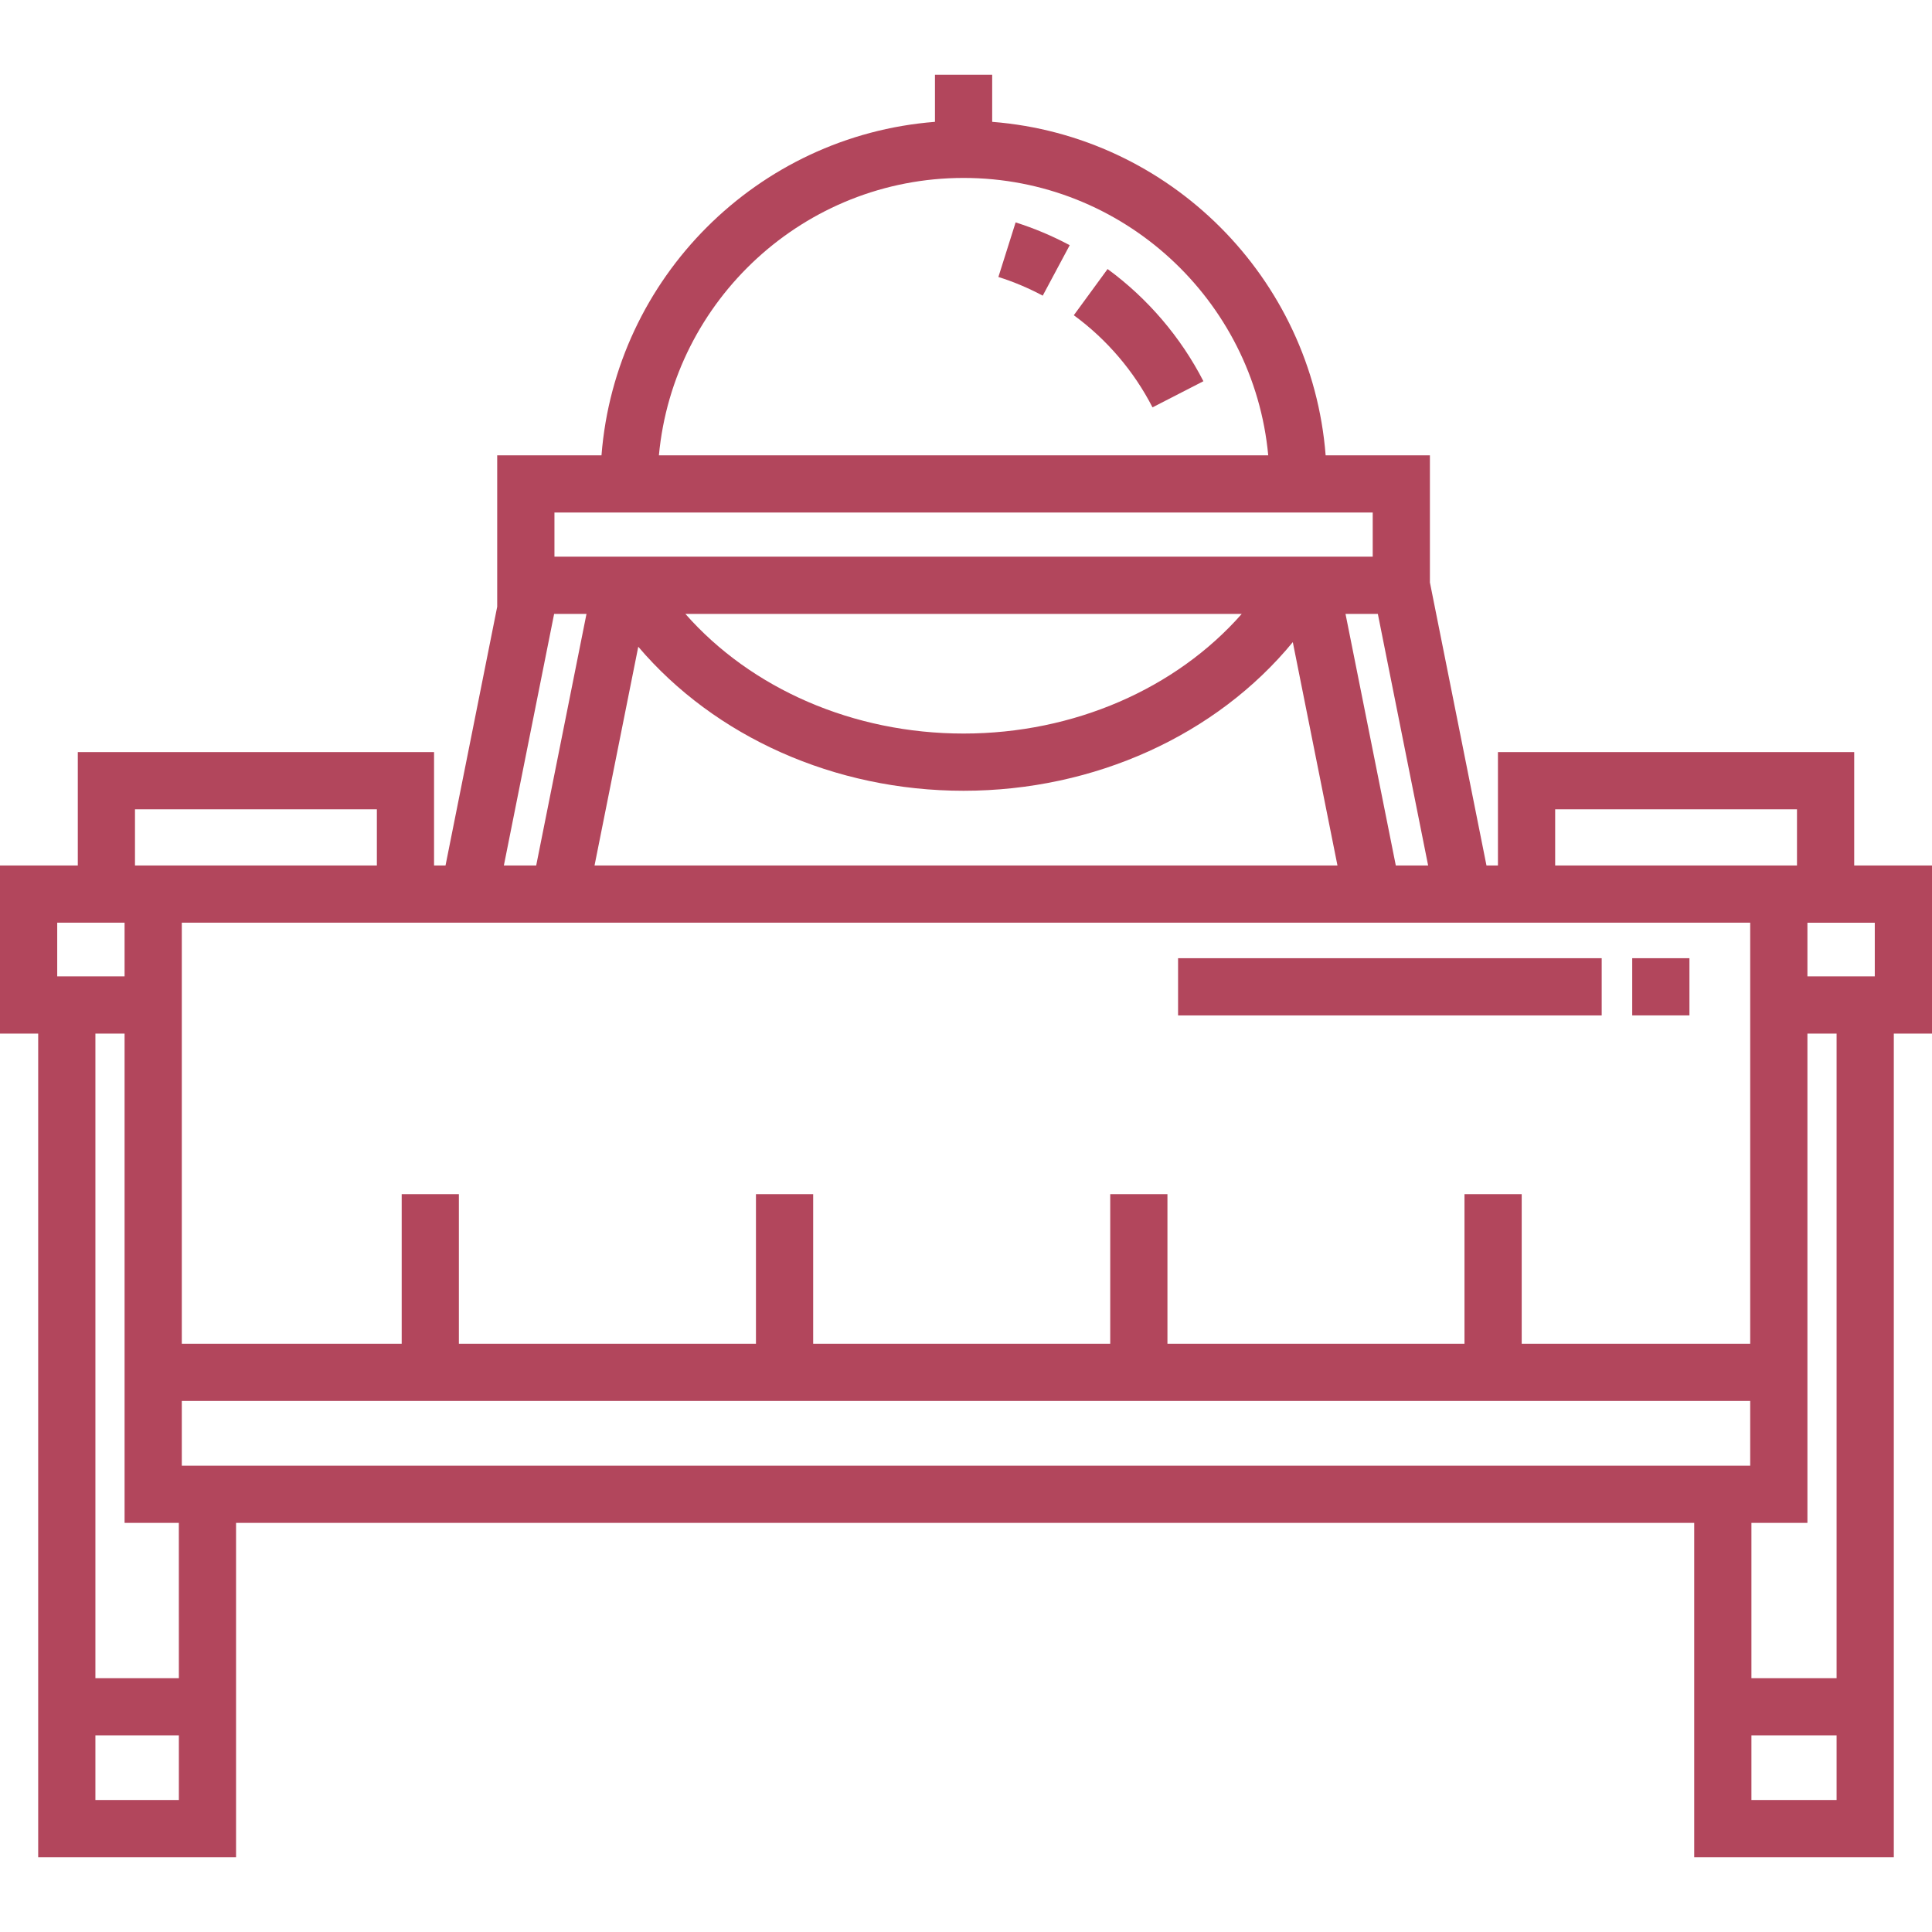 <svg width="60" height="60" viewBox="0 0 60 60" fill="none" xmlns="http://www.w3.org/2000/svg">
<path d="M57.584 26.879V23.357H46.52V26.879H46.164L44.407 18.088V14.14H41.169C40.738 8.627 36.326 4.215 30.813 3.784V2.321H29.036V3.784C23.523 4.215 19.111 8.627 18.68 14.14H15.441V18.843L13.836 26.879H13.48V23.357H2.416V26.879H0V32.099H1.186V57.678H7.331V47.295H52.615V57.678H58.814V32.099H60V26.879H57.584ZM48.297 25.134H55.807V26.879H48.297V25.134ZM44.352 26.879H43.348L41.786 19.065H42.79L44.352 26.879ZM29.924 5.526C34.865 5.526 38.937 9.315 39.386 14.14H20.463C20.912 9.316 24.984 5.526 29.924 5.526ZM17.219 15.917H18.645H41.204H42.631V17.288H41.895H39.619H20.381H17.954H17.219L17.219 15.917ZM29.924 24.558C34.002 24.558 37.782 22.822 40.149 19.942L41.536 26.878H18.464L19.822 20.085C22.196 22.878 25.916 24.558 29.924 24.558ZM21.285 19.065H38.564C36.52 21.389 33.349 22.781 29.924 22.781C26.5 22.781 23.329 21.389 21.285 19.065ZM17.209 19.065H18.214L16.652 26.879H15.648L17.209 19.065ZM4.192 25.134H11.704V26.879H4.192V25.134ZM1.777 28.655H2.416H3.869V30.322H1.777V28.655ZM5.555 55.901H2.963V53.893H5.555V55.901ZM5.555 52.116H2.963V32.099H3.869V47.295H5.554L5.555 52.116ZM54.354 45.519H5.646V43.508H54.354V45.519H54.354ZM54.354 41.731H47.258V37.087H45.481V41.731H36.256V37.087H34.479V41.731H25.254V37.087H23.477V41.731H14.251V37.087H12.475V41.731H5.646V28.655H13.48H13.481H18.109H41.891H46.519H46.52H54.354V41.731H54.354ZM57.037 55.901H54.392V53.893H57.037V55.901ZM57.037 52.116H54.392V47.295H56.131V32.099H57.037V52.116ZM58.223 30.322H56.131V28.656H57.584H58.223V30.322Z" fill="#B2465C"/>
<path d="M31.541 6.907L31.006 8.602C31.48 8.751 31.943 8.947 32.383 9.182L33.221 7.615C32.685 7.328 32.119 7.09 31.541 6.907Z" fill="#B2465C"/>
<path d="M34.397 8.355L33.348 9.79C34.37 10.537 35.216 11.527 35.792 12.651L37.373 11.839C36.671 10.471 35.641 9.266 34.397 8.355Z" fill="#B2465C"/>
<path d="M49.742 29.758H36.586V31.535H49.742V29.758Z" fill="#B2465C"/>
<path d="M52.467 29.758H50.69V31.534H52.467V29.758Z" fill="#B2465C"/>
</svg>
